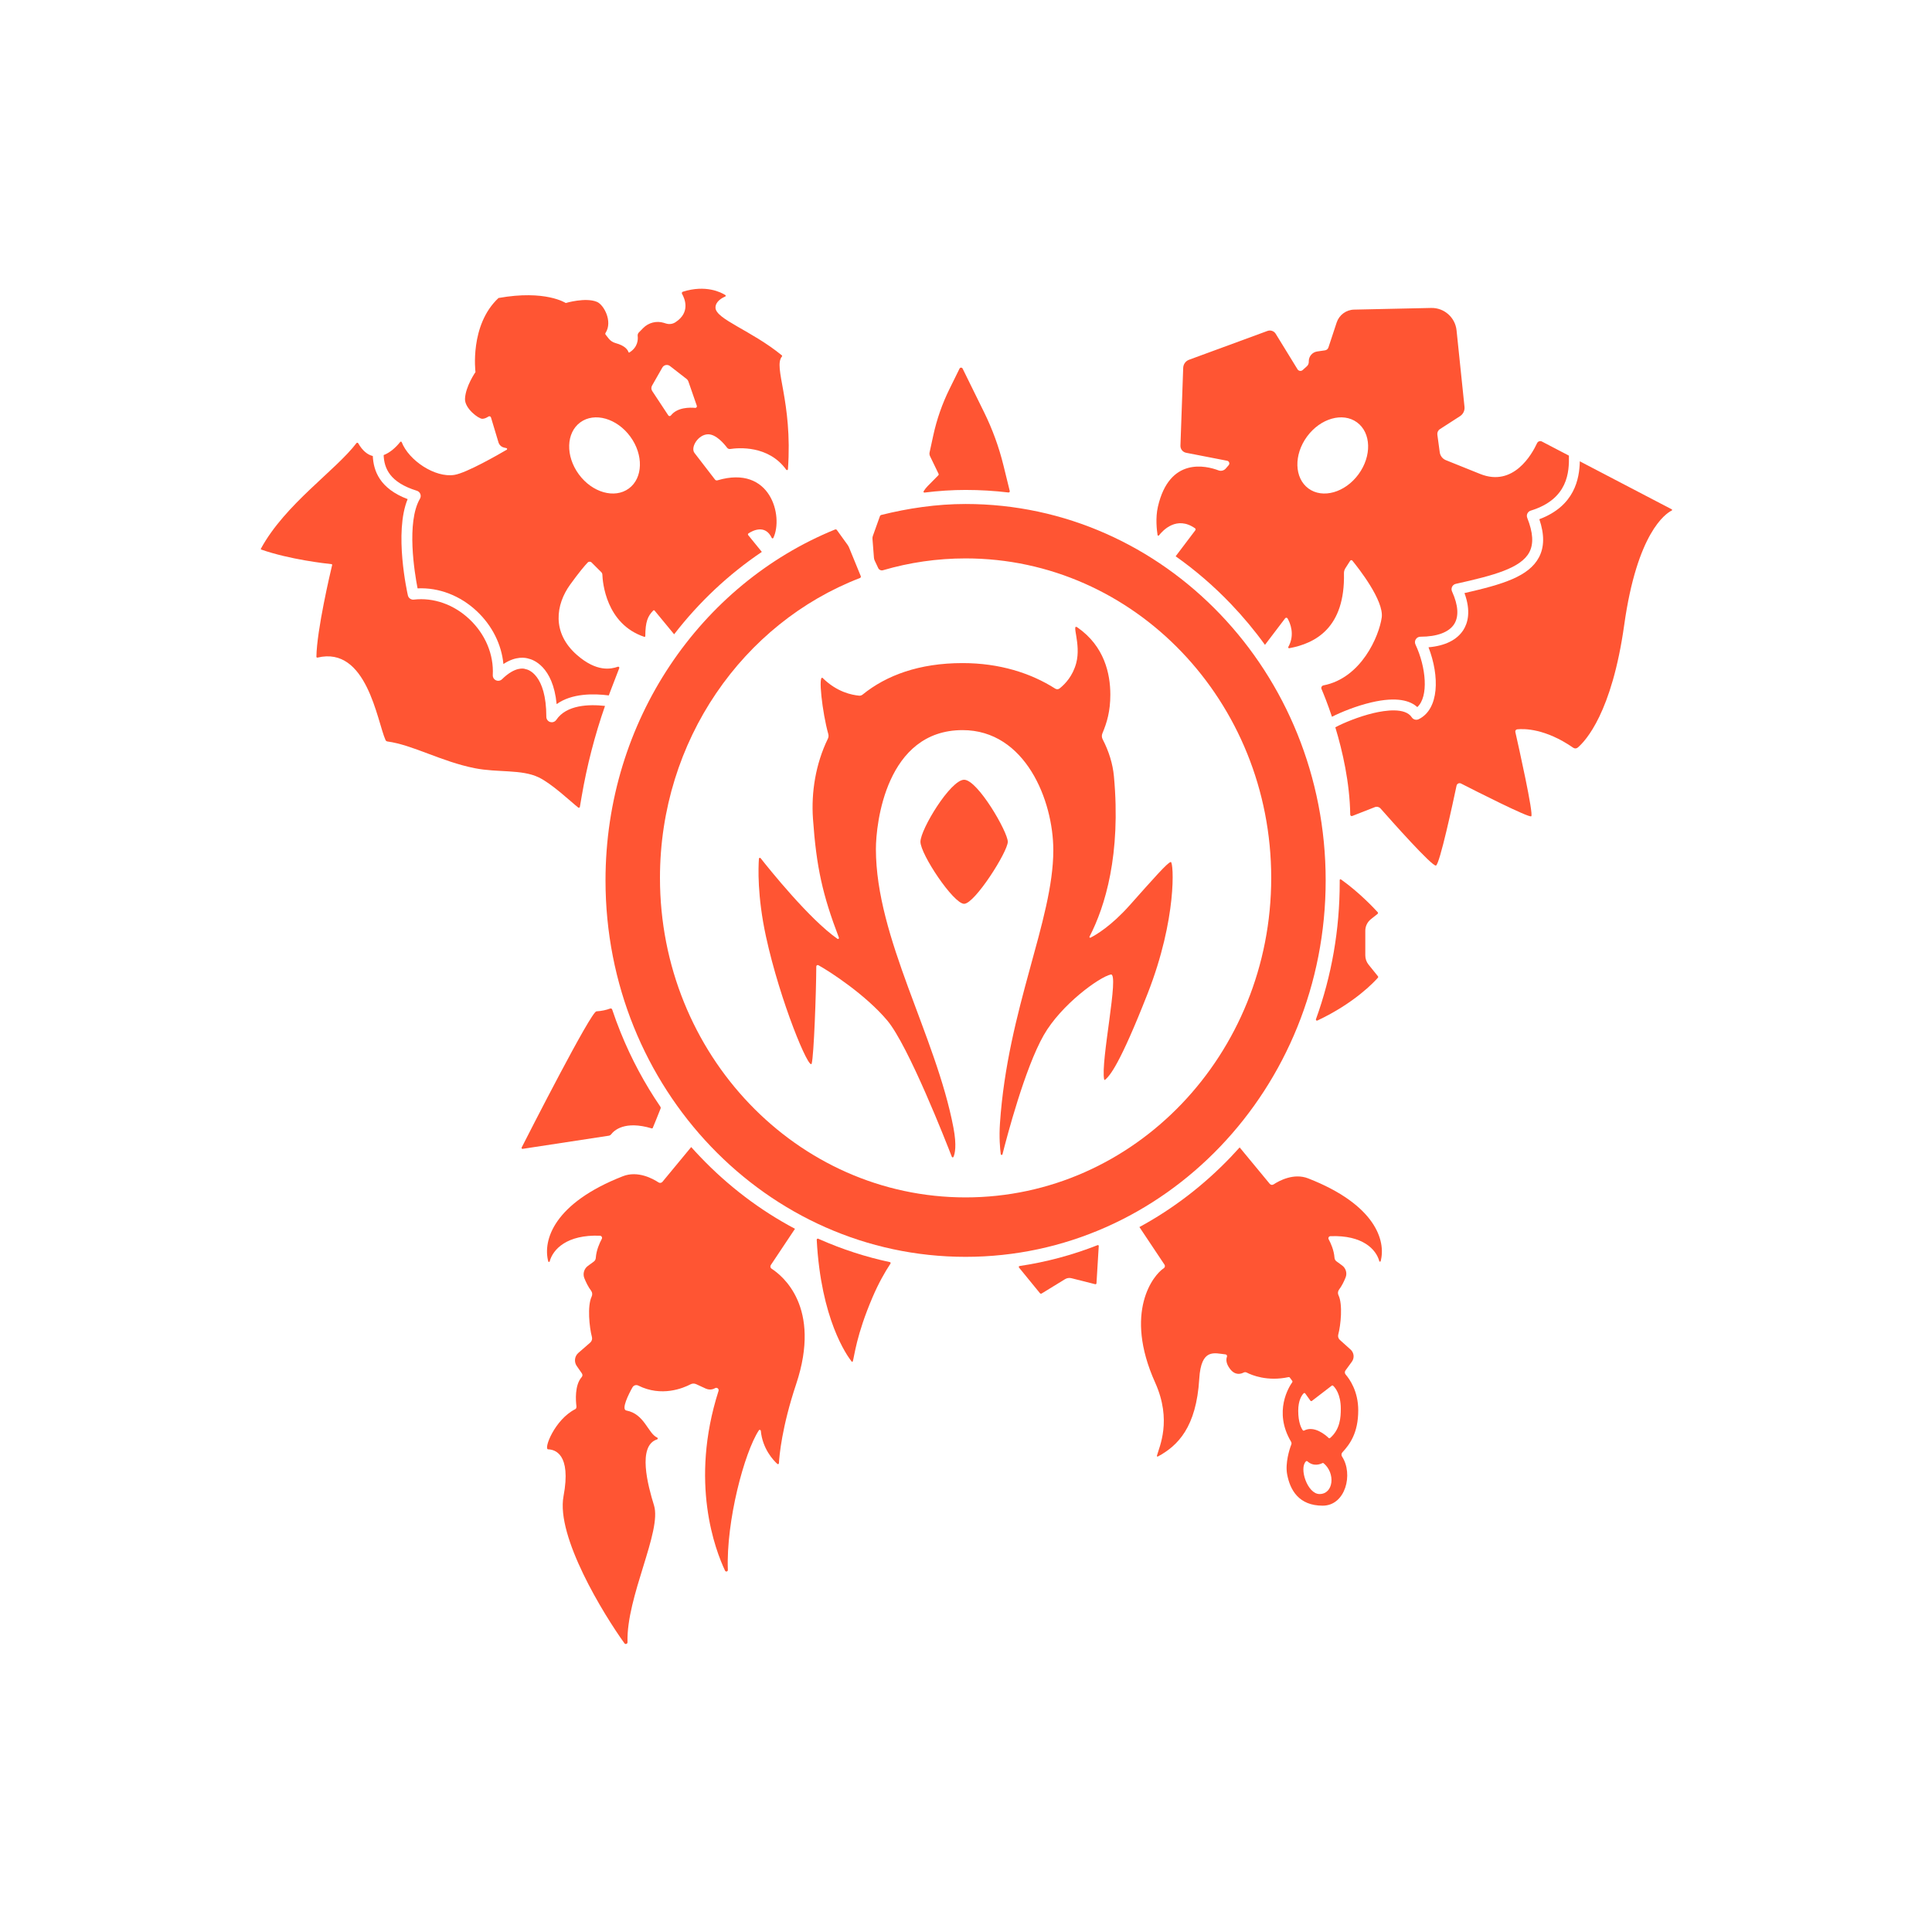 <svg width="1800" height="1800" viewBox="0 0 1800 1800" fill="none" xmlns="http://www.w3.org/2000/svg">
<path d="M898.247 726.474C885.645 726.474 857.559 772.646 857.559 784.267C857.559 795.888 888.339 842.06 898.247 842.06C908.156 842.06 938.935 793.456 938.935 784.267C938.935 775.078 910.848 726.474 898.247 726.474Z" fill="#FF5533"/>
<path d="M987.206 641.398C986.025 642.331 984.384 642.378 983.114 641.568C960.425 627.114 931.294 617.782 896.81 617.782C856.212 617.782 825.678 629.282 803.67 647.13C802.752 647.875 801.588 648.25 800.41 648.136C793.672 647.488 779.926 644.868 766.61 631.82C761.908 627.214 766.154 664.147 771.701 683.915C772.109 685.368 771.958 686.911 771.298 688.27C759.842 711.824 755.701 738.319 757.43 762.842C760.618 808.038 766.356 833.674 781.58 873.59C781.896 874.415 780.954 875.163 780.229 874.658C754.173 856.542 716.28 809.224 708.642 799.531C708.146 798.9 707.134 799.212 707.076 800.012C706.51 807.687 705.408 834.616 713.609 872.396C726.821 933.252 754.174 998.531 756.246 990.832C758.26 983.358 760.397 925.728 760.518 900.435C760.524 899.428 761.594 898.79 762.477 899.271C773.33 905.198 806.809 927.082 826.717 950.86C846.48 974.467 881.765 1064.74 886.809 1077.79C887.077 1078.48 888.037 1078.5 888.342 1077.82C889.638 1074.95 891.498 1067.47 888.304 1050.64C871.99 964.726 816.057 874.172 816.057 790.971C816.057 767.283 825.533 680.232 896.81 680.232C955.221 680.232 981.345 745.668 981.345 792.155C981.345 857.35 938.824 939.855 931.632 1046.69C930.757 1059.71 931.682 1069.99 932.384 1075.33C932.501 1076.23 933.772 1076.3 933.993 1075.42C938.145 1058.97 954.894 995.16 972.394 964.48C988.665 935.955 1024.21 910.296 1034.87 907.927C1043.21 906.083 1025.13 989.246 1028.74 1005.74C1028.82 1006.11 1029.28 1006.26 1029.57 1006.02C1033.88 1002.42 1043.02 992.456 1069.22 925.692C1096.75 855.519 1093.5 803.11 1090.83 803.11C1088.17 803.11 1074.15 819.099 1052.54 843.379C1035.19 862.863 1020.96 871.098 1016.01 873.59C1015.42 873.89 1014.79 873.251 1015.09 872.658C1029.61 844.538 1044.5 796.192 1037.83 723.363C1036.78 711.875 1033.2 700.092 1027.31 688.755C1026.41 687.035 1026.34 685.006 1027.1 683.219C1031.3 673.234 1034.47 662.674 1034.47 647.168C1034.47 627.823 1029 602.078 1003.88 584.594C997.71 580.3 1007.48 599.843 1002.69 617.782C999.536 629.616 992.572 637.162 987.206 641.398Z" fill="#FF5533"/>
<path d="M1235.1 820.261C1235.1 626.571 1084.9 469.555 899.618 469.555C872.731 469.555 846.07 473.523 821.002 479.785C820.455 479.921 820.014 480.322 819.825 480.853L813.178 499.426C812.898 500.243 812.789 501.109 812.855 501.97L814.234 519.605C814.309 520.561 814.557 521.495 814.966 522.362L818.23 529.281C819.019 530.953 820.907 531.787 822.683 531.267C847.157 524.102 872.957 520.254 899.618 520.254C1056.88 520.254 1184.36 653.523 1184.36 817.921C1184.36 982.317 1056.88 1115.59 899.618 1115.59C742.361 1115.59 614.878 982.317 614.878 817.921C614.878 689.705 692.426 580.433 801.162 538.541C801.933 538.243 802.277 537.347 801.897 536.614L791.103 510.237C790.709 509.274 790.202 508.361 789.593 507.517L779.798 493.954C779.467 493.315 778.702 493.031 778.035 493.302C652.859 544.209 564.141 671.402 564.141 820.261C564.141 1013.95 714.339 1170.97 899.618 1170.97C1084.9 1170.97 1235.1 1013.95 1235.1 820.261Z" fill="#FF5533"/>
<path d="M861.32 458.924C874.366 457.292 887.16 456.469 899.621 456.469C913.05 456.469 926.364 457.26 939.536 458.835C940.32 458.928 940.953 458.215 940.764 457.448L934.854 433.437C930.658 416.407 924.629 399.873 916.886 384.133L896.841 343.404C896.254 342.212 894.566 342.212 893.98 343.404L884.594 362.464C877.817 376.228 872.744 390.757 869.496 405.748L866.074 421.488C865.822 422.671 865.966 423.907 866.49 424.999L874.432 441.433C874.658 441.903 874.568 442.463 874.206 442.832L864.342 452.823C862.885 454.301 861.608 455.936 860.526 457.688C860.166 458.272 860.64 459.009 861.32 458.924Z" fill="#FF5533"/>
<path d="M1022.6 1160.08C999.061 1169.34 974.766 1175.83 949.94 1179.52C949.257 1179.63 948.945 1180.43 949.381 1180.96L968.925 1204.88C969.296 1205.34 969.954 1205.45 970.46 1205.14L992.246 1191.79C994.042 1190.69 996.217 1190.36 998.256 1190.88L1020.38 1196.47C1020.95 1196.62 1021.53 1196.2 1021.57 1195.6L1023.68 1160.87C1023.72 1160.28 1023.14 1159.86 1022.6 1160.08Z" fill="#FF5533"/>
<path d="M829.057 1175.87C806.678 1171.1 784.798 1164.01 763.567 1154.63C763.167 1154.45 762.766 1154.27 762.365 1154.09C761.667 1153.78 760.886 1154.32 760.927 1155.08C764.826 1229.03 788.962 1262.81 793.45 1268.5C793.757 1268.89 794.37 1268.79 794.523 1268.32C796.058 1263.68 797.674 1244.22 812.962 1208.54C818.509 1195.6 824.353 1185.26 829.637 1177.28C829.997 1176.73 829.697 1176.01 829.057 1175.87Z" fill="#FF5533"/>
<path d="M1227.39 950.819C1262.09 934.479 1280.44 914.717 1283.78 910.897C1284.1 910.517 1284.11 909.966 1283.8 909.57L1275.06 898.73C1273.09 896.285 1272.02 893.243 1272.02 890.102V867.166C1272.02 862.982 1273.93 859.027 1277.2 856.421L1283.48 851.422C1283.94 851.042 1284 850.357 1283.6 849.914C1280.32 846.297 1266.37 831.387 1249.34 819.321C1248.85 818.975 1248.17 819.33 1248.18 819.929C1248.18 820.638 1248.18 821.351 1248.18 822.063C1248.18 866.073 1240.74 908.909 1226.04 949.586C1225.74 950.414 1226.59 951.195 1227.39 950.819Z" fill="#FF5533"/>
<path d="M569.476 1056.73C572.102 1053.28 581.985 1043.74 607.137 1051.28C607.561 1051.41 608.013 1051.21 608.184 1050.8C610.068 1046.33 612.724 1039.71 615.414 1032.9C615.662 1032.27 615.581 1031.56 615.201 1031.01C600.524 1009.53 588.165 986.431 578.238 961.905C575.384 954.849 572.749 947.732 570.352 940.543C570.089 939.759 569.238 939.339 568.465 939.631C564.93 940.96 560.688 941.955 555.64 942.248C550.577 942.547 493.386 1054.63 486.03 1069.09C485.697 1069.74 486.238 1070.47 486.952 1070.36L567.148 1058.12C568.077 1057.98 568.908 1057.47 569.476 1056.73Z" fill="#FF5533"/>
<path d="M540.617 393.52C553.848 383.8 574.706 389.712 587.204 406.724C599.695 423.745 599.1 445.413 585.868 455.133C572.63 464.853 551.772 458.933 539.281 441.921C526.781 424.909 527.377 403.24 540.617 393.52ZM607.492 359.279L617.087 342.439C618.531 339.903 621.896 339.235 624.207 341.031L639.739 353.105C640.47 353.675 641.02 354.451 641.327 355.327L649.207 378.043C649.559 379.071 648.737 380.117 647.663 380.019C642.699 379.549 631.058 379.387 625.055 387.085C624.432 387.888 623.205 387.843 622.636 386.995L607.655 364.307C606.663 362.789 606.599 360.849 607.492 359.279ZM388.375 457.219C389.855 457.669 391.047 458.78 391.615 460.224C392.175 461.668 392.048 463.292 391.272 464.628C378.465 486.577 386.236 533.715 389.043 548.172C408.835 547.233 428.735 554.841 444.267 569.453C458.553 582.892 467.263 600.391 469.021 618.667C480.872 610.833 489.807 612.791 492.343 613.612C496.105 614.416 515.14 620.264 518.615 656.012C532.72 645.868 553.108 646.093 567.196 647.908C567.999 645.741 568.82 643.576 569.651 641.419L576.943 622.493C577.25 621.699 576.492 620.913 575.688 621.185C569.119 623.396 555.96 626.356 537.495 610.183C513.706 589.372 517.956 563.045 531.123 544.779C539.832 532.695 545.012 526.747 547.521 524.103C548.515 523.065 550.166 523.047 551.176 524.067L560.364 533.245C560.869 533.76 561.167 534.445 561.195 535.167C561.447 542.252 564.48 581.393 600.3 593.333C600.743 593.477 601.203 593.144 601.203 592.675C601.292 579.119 603.468 574.155 608.603 568.821C608.955 568.452 609.551 568.479 609.867 568.876L628.07 590.96C651.363 560.825 678.916 534.977 709.791 514.193L697.101 498.589C696.677 498.065 696.804 497.289 697.372 496.92C700.937 494.573 712.86 488.103 718.996 501.125C719.303 501.765 720.215 501.793 720.521 501.152C730.007 481.099 718.112 432.733 668.429 447.516C667.589 447.769 666.679 447.489 666.138 446.785C662.708 442.319 650.397 426.244 647.067 422.039C643.033 416.949 650.46 404.629 659.811 404.629C667.239 404.629 674.675 413.492 677.4 417.12C678.087 418.032 679.215 418.492 680.334 418.32C687.762 417.184 715.928 414.629 732.525 437.625C733.003 438.293 734.051 438.004 734.104 437.183C738.654 373.556 720.071 342.149 728.546 332.105C728.798 331.807 728.744 331.337 728.436 331.085C700.107 307.864 666.607 297.313 666.607 286.565C666.607 280.761 672.942 277.413 675.722 276.231C676.272 275.996 676.335 275.239 675.829 274.923C671.796 272.368 657.618 265.031 636.219 271.781C635.38 272.044 634.992 272.991 635.426 273.749C637.871 278.009 643.601 290.996 629.252 300.247C626.707 301.899 623.558 302.332 620.651 301.447L618.45 300.769C611.635 298.695 604.216 300.572 599.216 305.652L595.219 309.723C594.362 310.589 593.973 311.808 594.117 313.027C594.524 316.339 594.307 323.441 586.447 328.368C586.095 328.585 585.643 328.413 585.518 328.025C584.967 326.284 582.719 322.123 573.559 319.668C570.996 318.992 568.721 317.493 567.079 315.409L564.217 311.753C563.857 311.293 563.858 310.661 564.174 310.175C571.04 299.552 562.639 283.965 556.176 281.249C545.563 276.791 527.09 282.313 527.09 282.313C527.09 282.313 508.191 269.787 464.447 277.639C437.317 302.909 442.995 346.653 442.995 346.653C442.995 346.653 433.78 359.829 433.229 371.499C432.805 380.424 445.756 390.189 449.365 390.189C451.46 390.189 453.635 389.044 455.079 388.077C455.953 387.5 457.146 387.933 457.443 388.944L464.411 412.12C465.141 414.531 467.081 416.371 469.528 416.967L471.866 417.536C472.57 417.707 472.704 418.645 472.081 419.016C464.627 423.375 434.755 440.576 423.455 442.427C405.305 445.405 380.857 428.916 374.268 411.976C374.043 411.38 373.249 411.263 372.861 411.76C368.736 416.985 363.276 421.777 357.438 423.988C357.907 436.263 363.132 449.457 388.375 457.219Z" fill="#FF5533"/>
<path d="M538.704 752.363C539.281 752.823 540.139 752.489 540.256 751.759L541.881 742.255C546.8 713.501 554.092 685.217 563.676 657.691C548.74 656.021 527.757 656.625 518.289 670.677C517.333 672.104 515.736 672.916 514.084 672.916C513.588 672.916 513.091 672.844 512.595 672.699C510.465 672.04 509.003 670.073 509.003 667.844C509.003 628.107 491.612 623.82 490.285 623.549C489.716 623.495 489.563 623.459 489.067 623.215C488.155 622.917 479.988 620.733 467.74 632.808C466.252 634.28 464.004 634.676 462.091 633.82C460.177 632.961 458.996 631.012 459.112 628.909C460.151 609.84 452.208 590.86 437.308 576.844C422.751 563.144 403.88 556.511 385.559 558.641C382.977 558.939 380.595 557.251 380.017 554.724C379.449 552.207 366.94 496.125 379.792 465.016C353.664 455.152 347.988 438.591 347.329 424.855C342.537 423.717 337.835 420.125 333.728 412.96C333.376 412.345 332.509 412.309 332.077 412.869C312.844 438.239 265.563 469.772 243.072 511.196C242.901 511.504 243.045 511.9 243.388 512.017C269.741 521.26 303.341 525.023 308.856 525.592C309.271 525.637 309.551 526.025 309.451 526.431C307.772 533.452 295.147 586.952 294.785 611.861C294.776 612.412 295.3 612.809 295.832 612.673C341.796 601.583 351.309 671.877 359.188 689.495C359.521 690.225 360.208 690.723 361.001 690.821C384.485 693.98 411.235 709.567 442.363 715.721C463.805 719.972 485.889 716.579 501.819 724.223C514.3 730.216 531.575 746.704 538.704 752.363Z" fill="#FF5533"/>
<path d="M718.904 1182.06C717.731 1181.32 717.397 1179.76 718.164 1178.61L740.672 1144.84C708.119 1127.59 678.517 1105.11 652.444 1077.85C649.565 1074.84 646.74 1071.79 643.969 1068.68L617.211 1101.05C616.308 1102.15 614.711 1102.41 613.519 1101.62C608.375 1098.23 594.268 1090.42 580.388 1095.84C515.851 1121.03 505.607 1155.55 510.788 1175.23C510.968 1175.91 511.924 1175.92 512.115 1175.24C515.128 1164.03 528.035 1150.09 558.972 1151.29C560.469 1151.35 561.391 1152.97 560.668 1154.28C558.692 1157.91 555.605 1164.64 555.083 1171.99C554.992 1173.34 554.324 1174.6 553.223 1175.39L547.763 1179.39C544.161 1182.03 542.772 1186.76 544.432 1190.9C545.904 1194.54 548.007 1198.95 550.732 1202.56C551.924 1204.15 552.059 1206.26 551.201 1208.05C547.059 1216.77 549.081 1236.65 551.481 1245.64C551.995 1247.56 551.355 1249.59 549.856 1250.89L538.576 1260.71C535.263 1263.84 534.74 1268.91 537.329 1272.65L542.149 1279.59C542.88 1280.64 542.799 1282.05 541.951 1283.01C535.245 1290.5 536.436 1305.27 537.023 1309.92C537.159 1311.01 536.987 1312.37 536.003 1312.86C516.888 1322.42 506.184 1350.15 510.679 1350.31C516.564 1350.51 532.52 1354.05 525.02 1394C517.963 1431.68 562.303 1503.97 581.769 1531.01C582.689 1532.29 584.693 1531.6 584.639 1530.03C583.384 1487.63 616.821 1426.67 609.313 1402.5C603.583 1384.04 593.683 1346.89 612.22 1341.05C612.996 1340.8 613.076 1339.73 612.328 1339.39C603.609 1335.45 600.559 1317.32 583.573 1314.15C578.465 1313.2 585.875 1298.56 589.26 1292.56C590.333 1290.66 592.708 1289.92 594.657 1290.89C616.353 1301.76 636.505 1293.31 643.347 1289.73C644.989 1288.86 646.939 1288.83 648.617 1289.6L657.624 1293.75C658.86 1294.31 660.187 1294.59 661.513 1294.59C663.147 1294.59 664.772 1294.16 666.216 1293.31C667.967 1292.29 670.052 1293.97 669.437 1295.9C642.183 1381.08 666.568 1444.48 675.512 1463.35C676.152 1464.71 678.175 1464.22 678.12 1462.72C676.451 1417.15 693.417 1353.39 707 1332.61C707.515 1331.81 708.741 1332.14 708.832 1333.09C710.456 1349.86 720.465 1360.47 724.22 1363.89C724.771 1364.39 725.673 1364.03 725.709 1363.28C726.088 1356.31 728.371 1329.7 741.773 1289.5C765.797 1217.44 728.552 1188.23 718.904 1182.06Z" fill="#FF5533"/>
<path d="M1240.74 1291.01C1241.14 1290.71 1241.68 1290.73 1242.05 1291.07C1243.92 1292.8 1249.19 1298.88 1249.19 1312.49C1249.19 1320.58 1248.58 1331.68 1239.23 1339.76C1238.84 1340.1 1238.25 1340.08 1237.88 1339.72C1235.19 1337.14 1224.52 1327.84 1215.01 1332.81C1214.57 1333.03 1214.02 1332.88 1213.73 1332.46C1212.45 1330.68 1209.53 1325.36 1209.53 1314.4C1209.53 1304.55 1212.89 1299.86 1214.54 1298.16C1214.97 1297.71 1215.71 1297.77 1216.08 1298.29L1220.86 1304.96C1221.2 1305.42 1221.86 1305.51 1222.31 1305.16L1240.74 1291.01ZM1229.36 1391.96C1218.12 1391.96 1210.09 1367.87 1216.75 1361.51C1217.12 1361.15 1217.72 1361.14 1218.1 1361.49C1223.91 1366.7 1230.18 1364.1 1232.06 1363.13C1232.42 1362.95 1232.86 1363 1233.17 1363.25C1244.36 1372.52 1242.53 1391.96 1229.36 1391.96ZM1218.75 1097.86C1205.27 1092.6 1191.57 1100.19 1186.57 1103.48C1185.41 1104.24 1183.86 1104 1182.98 1102.93L1154.96 1069.02C1152.28 1072.01 1149.56 1074.95 1146.79 1077.85C1121.53 1104.27 1092.94 1126.19 1061.57 1143.22L1084.93 1178.25C1085.68 1179.37 1085.36 1180.88 1084.24 1181.6C1074.88 1187.55 1046.58 1222.14 1076.23 1288.12C1092.14 1323.54 1080.01 1348 1077.87 1356.3C1077.74 1356.82 1078.3 1357.26 1078.78 1356.99C1097.34 1346.98 1114.58 1329.8 1117.32 1284.62C1119.07 1255.67 1131.57 1260.81 1141.74 1261.85C1142.83 1261.96 1143.53 1263.06 1143.13 1264.07C1142.29 1266.25 1141.97 1270.09 1145.98 1275.38C1150.8 1281.73 1156.15 1280.09 1158.61 1278.8C1159.54 1278.32 1160.63 1278.32 1161.56 1278.8C1166.18 1281.16 1180.69 1287.3 1200.59 1283.02C1200.99 1282.92 1201.41 1283.08 1201.65 1283.41L1203.97 1286.54C1204.24 1286.9 1204.25 1287.4 1203.99 1287.77C1201.13 1291.77 1186.13 1315.06 1202.84 1343.19C1203.33 1344.02 1203.42 1345 1203.07 1345.87C1201.34 1350.13 1197.29 1363.28 1199.18 1373.49C1201.88 1388.14 1210.01 1402.8 1232.31 1402.8C1253.68 1402.8 1261 1373.25 1250.36 1357.05C1249.56 1355.82 1249.65 1354.21 1250.65 1353.14C1257.61 1345.62 1265.44 1335.04 1265.44 1313.93C1265.44 1296.04 1257.3 1284.74 1253.72 1280.63C1252.79 1279.56 1252.7 1278 1253.54 1276.84L1259.51 1268.66C1262.06 1265.15 1261.55 1260.27 1258.33 1257.37C1254.21 1253.67 1249.23 1249.18 1248.4 1248.46C1246.95 1247.2 1246.32 1245.22 1246.82 1243.36C1249.16 1234.6 1251.13 1215.18 1247.05 1206.76C1246.22 1205.06 1246.41 1203.03 1247.55 1201.52C1250.2 1198.02 1252.24 1193.74 1253.66 1190.19C1255.28 1186.17 1253.92 1181.57 1250.43 1179.01L1245.13 1175.13C1244.07 1174.35 1243.42 1173.14 1243.33 1171.83C1242.81 1164.66 1239.79 1158.1 1237.88 1154.58C1237.19 1153.33 1238.07 1151.77 1239.49 1151.72C1269.59 1150.55 1282.14 1164.09 1285.06 1175C1285.24 1175.65 1286.17 1175.64 1286.34 1174.98C1291.39 1155.86 1281.44 1122.32 1218.75 1097.86Z" fill="#FF5533"/>
<path d="M1557.52 474.51L1471.87 429.801C1471.53 445.865 1467.2 471.361 1434.17 483.734C1438.99 498.047 1438.86 509.698 1433.81 519.247C1424.36 537.117 1400.19 544.426 1364.42 552.558C1370.67 569.642 1367.44 580.626 1363.34 587.015C1357.38 596.257 1346.25 601.735 1330.91 603.062C1341.31 629.966 1340.9 660.669 1321.77 670.063C1319.47 671.191 1316.68 670.425 1315.29 668.277C1309.23 658.999 1290.53 661.797 1279.91 664.297C1265.91 667.591 1251.48 673.638 1244.08 677.599C1250.82 699.801 1257.53 729.159 1257.99 758.969C1258 759.926 1258.96 760.585 1259.85 760.233L1280.94 751.974C1282.79 751.253 1284.9 751.758 1286.22 753.247C1295.86 764.203 1334.32 807.514 1337.85 806.405C1341.34 805.294 1353.77 747.426 1357.03 732.002C1357.42 730.107 1359.5 729.123 1361.22 729.998C1374.78 736.93 1424.24 762.002 1426.61 760.53C1429.1 758.997 1414.65 694.53 1411.8 681.95C1411.54 680.777 1412.35 679.63 1413.55 679.503C1419.96 678.818 1439.69 678.638 1465.8 696.687C1467.07 697.563 1468.76 697.482 1469.93 696.498C1477.28 690.298 1501.78 663.99 1513.25 582.187C1525.29 496.431 1551.63 478.607 1557.52 475.647C1557.98 475.413 1557.98 474.754 1557.52 474.51Z" fill="#FF5533"/>
<path d="M1217.73 406.724C1230.23 389.712 1251.09 383.8 1264.32 393.52C1277.56 403.24 1278.16 424.909 1265.66 441.921C1253.17 458.933 1232.31 464.853 1219.07 455.133C1205.84 445.414 1205.24 423.745 1217.73 406.724ZM1079.78 498.814C1083.35 494.212 1096.26 480.232 1113.37 492.181C1113.96 492.597 1114.11 493.418 1113.68 494.005L1095.33 518.273C1113.7 531.233 1130.9 546.061 1146.79 562.676C1158.28 574.688 1168.88 587.413 1178.55 600.797L1197.37 576.042C1197.96 575.284 1199.12 575.365 1199.6 576.196C1201.92 580.256 1206.74 591.105 1200.31 602.72C1199.96 603.324 1200.48 604.056 1201.16 603.929C1225.81 599.38 1253.25 584.786 1252.14 534.102C1252.1 532.45 1252.57 530.817 1253.46 529.418L1257.91 522.469C1258.38 521.738 1259.42 521.676 1259.97 522.342C1265.48 529.085 1289.56 559.553 1287.31 575.365C1284.84 592.702 1268.3 631.726 1233.04 638.558C1231.5 638.856 1230.61 640.48 1231.23 641.924C1233.09 646.301 1236.84 655.461 1240.95 667.79C1249.4 663.485 1263.57 657.709 1277.59 654.414C1301.66 648.746 1314.07 652.908 1320.46 658.792C1331.2 649.036 1328.67 621.573 1318.76 600.454C1318.02 598.874 1318.14 597.034 1319.08 595.572C1320 594.11 1321.62 593.216 1323.35 593.216C1338.78 593.216 1349.94 589.065 1354.79 581.52C1359.35 574.426 1358.68 563.876 1352.82 551.024C1352.19 549.634 1352.22 548.028 1352.89 546.656C1353.58 545.293 1354.84 544.301 1356.33 543.966C1391.46 536.142 1416.93 529.445 1424.84 514.5C1428.98 506.657 1428.35 496.18 1422.9 482.48C1422.38 481.162 1422.43 479.682 1423.04 478.409C1423.65 477.128 1424.77 476.162 1426.13 475.746C1461.18 464.98 1462.01 439.466 1461.72 424.494L1436.54 411.353C1434.88 410.488 1432.84 411.2 1432.05 412.897C1427.3 423.149 1410.06 454.05 1379.05 441.578L1347.06 428.709C1343.99 427.472 1341.82 424.684 1341.38 421.408L1339.15 404.973C1338.88 402.952 1339.8 400.948 1341.51 399.837L1360.27 387.734C1363.19 385.858 1364.8 382.492 1364.44 379.034L1357.04 307.792C1355.79 295.725 1345.49 286.646 1333.36 286.908L1261.59 288.46C1254.18 288.613 1247.67 293.433 1245.34 300.472L1237.67 323.721C1237.2 325.156 1235.96 326.193 1234.47 326.41L1227.18 327.466C1222.69 328.125 1219.36 331.978 1219.36 336.518V337.213C1219.36 338.765 1218.7 340.245 1217.54 341.284L1213.67 344.766C1212.21 346.076 1209.91 345.75 1208.88 344.072L1188.55 310.986C1186.95 308.388 1183.75 307.277 1180.88 308.324L1107.82 335.173C1104.64 336.337 1102.48 339.316 1102.36 342.7L1099.79 415.17C1099.67 418.393 1101.92 421.218 1105.09 421.841L1143.3 429.277C1145.2 429.648 1145.99 431.94 1144.72 433.401L1142.01 436.516C1140.34 438.437 1137.64 439.141 1135.25 438.238C1123.73 433.889 1089.51 425.369 1078.78 472.154C1076.38 482.642 1077.8 494.212 1078.48 498.481C1078.58 499.113 1079.38 499.32 1079.78 498.814Z" fill="#FF5533"/>
</svg>
